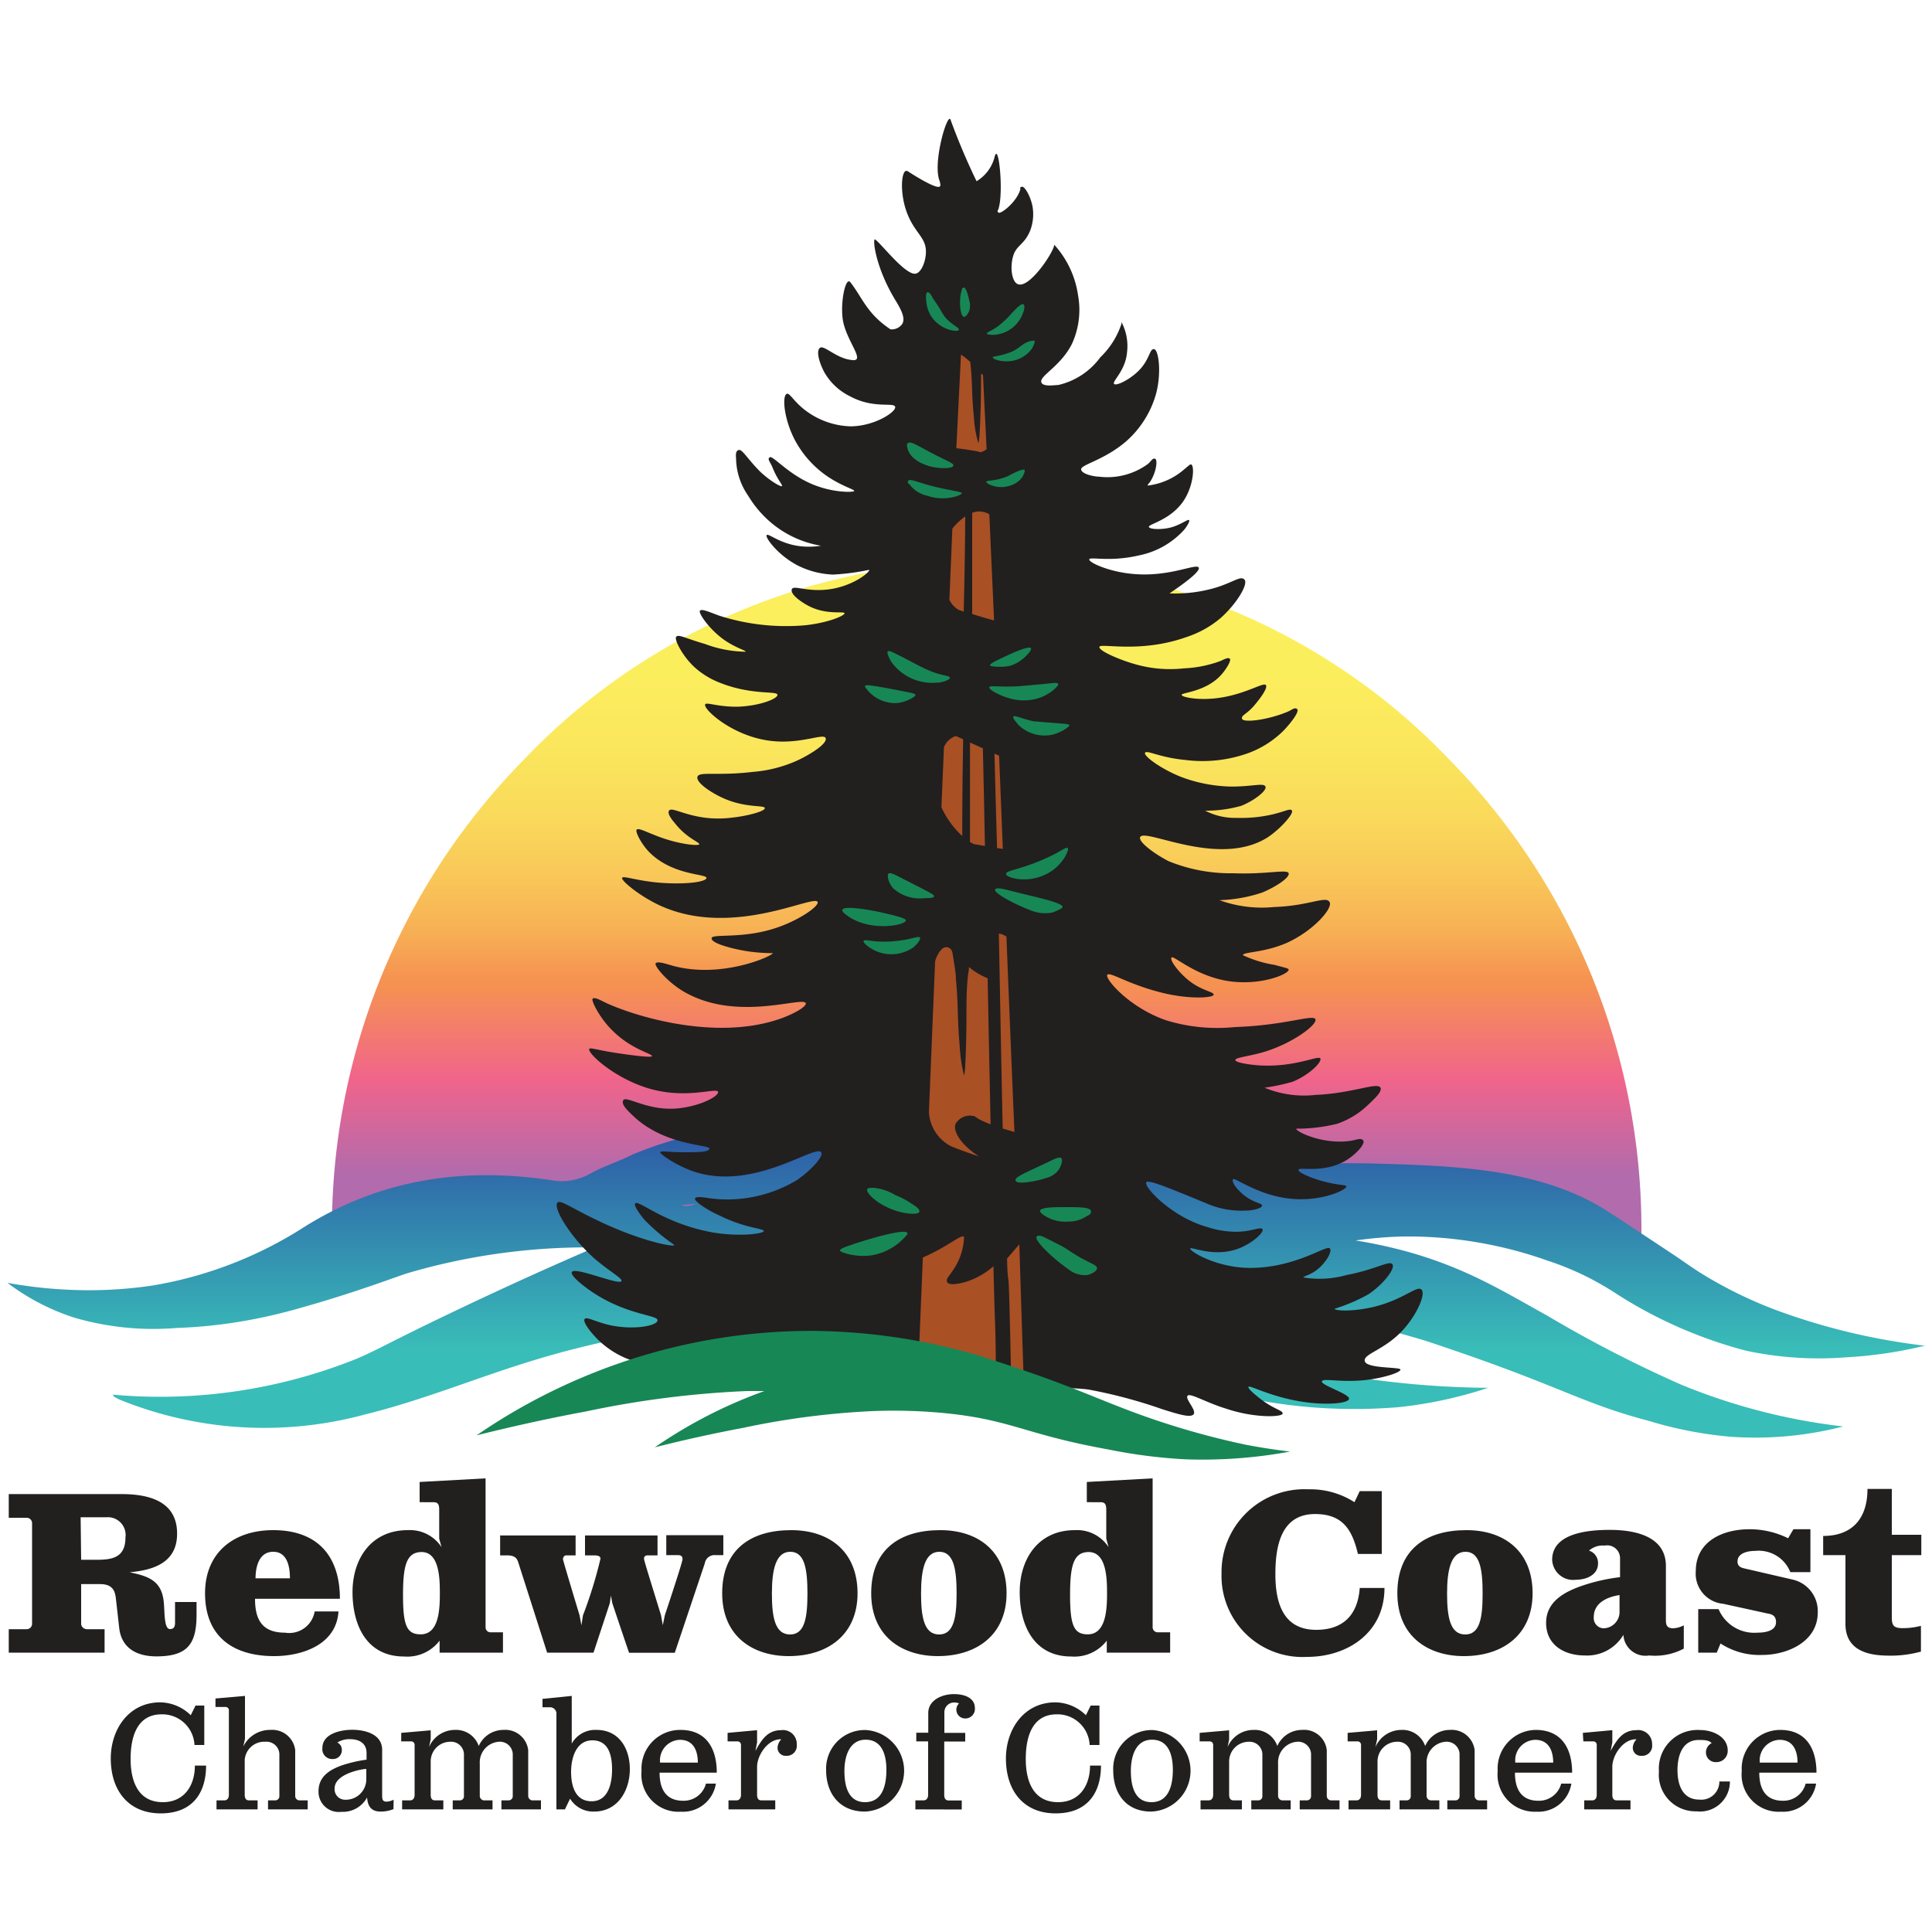 <svg id="Layer_1" data-name="Layer 1" xmlns="http://www.w3.org/2000/svg" xmlns:xlink="http://www.w3.org/1999/xlink" viewBox="0 0 150 150"><defs><style>.cls-1{opacity:0.85;fill:url(#linear-gradient);}.cls-2{fill:url(#linear-gradient-2);}.cls-3{fill:#221f1f;}.cls-4{fill:#aa5025;}.cls-5{fill:#178756;}</style><linearGradient id="linear-gradient" x1="840.55" y1="95.85" x2="840.55" y2="43.55" gradientTransform="translate(-763.95)" gradientUnits="userSpaceOnUse"><stop offset="0.09" stop-color="#a5519e"/><stop offset="0.23" stop-color="#ee4977"/><stop offset="0.37" stop-color="#f47f33"/><stop offset="0.38" stop-color="#f48033"/><stop offset="0.45" stop-color="#f6a237"/><stop offset="0.53" stop-color="#f8bd3b"/><stop offset="0.62" stop-color="#f9d33e"/><stop offset="0.72" stop-color="#fae240"/><stop offset="0.83" stop-color="#fbeb41"/><stop offset="1" stop-color="#fbee41"/></linearGradient><linearGradient id="linear-gradient-2" x1="75" y1="111.57" x2="75" y2="87.32" gradientUnits="userSpaceOnUse"><stop offset="0.28" stop-color="#39bdb8"/><stop offset="0.99" stop-color="#2d57a6"/></linearGradient></defs><title>Artboard 1</title><path class="cls-1" d="M112.55,59a49.63,49.63,0,0,0-71.9,0A51.93,51.93,0,0,0,25.77,95.34h0v.51H127.44v-.44A52,52,0,0,0,112.55,59Z"/><path class="cls-2" d="M46.19,96.85a49.48,49.48,0,0,0-14.55,2c-.64.19-4,1.49-8.29,2.69a41.08,41.08,0,0,1-4.82,1.09,37.41,37.41,0,0,1-4.77.47,21.94,21.94,0,0,1-8-.8A17.41,17.41,0,0,1,.58,99.6a35.44,35.44,0,0,0,4.85.54,33.39,33.39,0,0,0,6.46-.34,31.36,31.36,0,0,0,11.75-4.55c6-3.75,12.45-4.65,19.28-3.6a4.39,4.39,0,0,0,1.4,0,4.62,4.62,0,0,0,1.55-.55c1-.56,2.16-.91,3.21-1.45a30.22,30.22,0,0,1,21.24-.76,27.39,27.39,0,0,1,6.54,3.41q-5.74.15-11.74.46c-4.17.21-8.24.49-12.21.8.57.23,1.15-.15,1.73-.24a37.71,37.71,0,0,1,15.87,1.46A6.8,6.8,0,0,0,73,95.1a5.91,5.91,0,0,0,1.4-.29c9.07-3,22.43-4.11,22.43-4.11a81,81,0,0,1,9.56-.37c6.26.17,13,.34,18.18,3.56.58.36,2.23,1.45,5.52,3.63,1.45,1,1.7,1.17,2.35,1.56a33.29,33.29,0,0,0,5.88,2.79,50.19,50.19,0,0,0,11.13,2.61,33.5,33.5,0,0,1-6.1.9,27.13,27.13,0,0,1-7.78-.51,35,35,0,0,1-10.07-4.42,22.63,22.63,0,0,0-3.18-1.74,23.19,23.19,0,0,0-2.24-.86A32.41,32.41,0,0,0,109,96a30.88,30.88,0,0,0-3.75.31,37.54,37.54,0,0,1,4.27.94c4.39,1.26,7.19,3,10.63,4.91a97.91,97.91,0,0,0,10.39,5.35,47.2,47.2,0,0,0,12.56,3.24,27.27,27.27,0,0,1-8.71.8,30.86,30.86,0,0,1-6.4-1.24c-5-1.31-6.7-2.6-15.2-5.5-1-.34-1.46-.5-2.17-.73a100.41,100.41,0,0,0-19.41-3.77c-1.39-.13-3.09-.08-5.19-.11a6.09,6.09,0,0,0-1.57.13,75.68,75.68,0,0,0,11.24,4.48A68,68,0,0,0,105.79,107a71,71,0,0,0,9.75.75,33,33,0,0,1-6.93,1.5,41.37,41.37,0,0,1-15-1.5c-2.6-.65-2.38-.79-5.25-1.5a74.44,74.44,0,0,0-10.63-1.79c-12.74-1.32-19.12-2-24.24-1.38a68.51,68.51,0,0,0-11.71,2.43c-4.5,1.34-8.84,3.18-13.41,4.3a29.85,29.85,0,0,1-19-1.11,4,4,0,0,1-.46-.23c-.07,0-.11-.13-.16-.19a40.91,40.91,0,0,0,18.92-2.78c1.55-.65,2.73-1.36,6.93-3.37C39.47,99.79,43.52,98,46.19,96.85Z"/><path class="cls-3" d="M89,91.79c.16-.22,1.66.4,4.67,1.64a6.73,6.73,0,0,0,3,.56c.62,0,1.3-.18,1.31-.38s-.63-.23-1.31-.75-1.07-1.12-.94-1.3,1.84,1.19,4.31,1.49,4.52-.66,4.49-.94c0-.13-.58-.07-1.71-.37-.92-.24-2.08-.7-2-.93s2,.32,3.74-.75c.75-.47,1.44-1.25,1.29-1.5s-.56-.06-.91,0c-2.16.36-4.34-.7-4.3-.93a13.07,13.07,0,0,0,3.18-.38,6.56,6.56,0,0,0,2.43-1.5c.51-.49,1.07-1,.93-1.3-.23-.46-2.12.43-5.05.56a8,8,0,0,1-3.95-.56,15.8,15.8,0,0,0,2.17-.46c1.29-.52,2.3-1.53,2.16-1.81s-2,.73-4.84.53c-.77-.06-1.76-.22-1.76-.41s1-.28,2.1-.59c2.28-.65,4.28-2.15,4.12-2.57s-2.31.47-6.24.6a13.51,13.51,0,0,1-5.37-.53c-2.88-1-4.75-3.23-4.55-3.52s1.66.79,4.52,1.45c2,.45,3.7.33,3.74.09s-1-.3-2.06-1.21c-.73-.62-1.37-1.49-1.21-1.68s1.81,1.41,4.34,1.82,4.78-.53,4.75-.88c0-.08-.15-.12-1.12-.37a9.15,9.15,0,0,1-2.43-.75c0-.26,1.62-.18,3.37-.94,2-.88,3.63-2.66,3.36-3.18s-1.58.29-4.3.38a9.65,9.65,0,0,1-4.25-.53,11.65,11.65,0,0,0,3.31-.59c1-.41,2.17-1.16,2.06-1.5s-1.68.1-4.3,0a12.75,12.75,0,0,1-5-.93c-1.07-.54-2.38-1.5-2.23-1.87.32-.77,6.12,2.43,9.92,0,1-.67,2-1.82,1.87-2.06s-.65.14-1.89.37a10.84,10.84,0,0,1-2.41.19,5,5,0,0,1-2.44-.56,9.88,9.88,0,0,0,2.81-.38c1-.4,2-1.18,1.87-1.49s-1,0-2.62,0a11.63,11.63,0,0,1-3.93-.75c-1.54-.61-2.92-1.62-2.8-1.87S90,58.81,92,59a10.51,10.51,0,0,0,5-.56,7.6,7.6,0,0,0,2.62-1.68c.57-.58,1.27-1.49,1.1-1.69s-.42.05-.75.19c-1.61.67-3.41.85-3.53.56s.38-.35,1-1.12c.27-.32,1-1.23.85-1.5s-1.4.6-3.37.94c-1.72.3-3.16,0-3.18-.19s2-.23,3.18-1.68c.3-.36.7-1,.56-1.13s-.49.08-.75.19a9.33,9.33,0,0,1-2.8.56A9.81,9.81,0,0,1,88,51.53c-1.07-.31-2.72-1-2.64-1.31s3.15.52,6.73-.75A7.91,7.91,0,0,0,94.75,48c1.23-1.08,2.19-2.64,1.87-3s-1,.33-2.65.74a11.09,11.09,0,0,1-3.17.33c2-1.35,2.35-1.83,2.27-2-.19-.37-2.3.78-5.21.48-1.83-.18-3.34-.89-3.29-1.12s1.57.22,3.82-.3a6.44,6.44,0,0,0,3.55-2c.21-.26.46-.66.38-.75s-.56.3-1.27.53-1.79.21-1.85,0,1.53-.49,2.56-1.84c.9-1.18,1-2.85.74-3-.1-.06-.23.11-.56.37A5.24,5.24,0,0,1,89.1,37.7s0-.09.12-.19c.53-.71.68-1.77.48-1.88s-.31.16-.56.38a5.32,5.32,0,0,1-3.8,1c-.33,0-1.35-.18-1.4-.56s1.77-.7,3.5-2.19a7.68,7.68,0,0,0,2.33-3.74c.42-1.64.18-3.35-.16-3.41s-.32.64-1,1.45S86.69,30,86.5,29.81s.87-1,1-2.43A4,4,0,0,0,87.07,25s0,.1,0,.14a6.34,6.34,0,0,1-1.64,2.6,5.6,5.6,0,0,1-3.26,2.15c-.25,0-1.15.16-1.31-.18-.24-.5,1.45-1.21,2.36-3a6.32,6.32,0,0,0,.48-3.78A7.39,7.39,0,0,0,81.85,19s0,0,0,0c0,.51-1.92,3.44-2.83,3.06-.49-.21-.61-1.37-.35-2.21S79.55,19,80,17.86A3.59,3.59,0,0,0,80.16,16c-.15-.75-.6-1.55-.82-1.5s-.1.13-.12.2c-.29,1-1.51,1.93-1.69,1.81s0-.22,0-.32c.4-1.29,0-5.27-.31-4a3.07,3.07,0,0,1-1.4,1.88,51.15,51.15,0,0,1-2-4.72c-.2-.89-1.46,3.33-.86,4.72,0,.08.12.33,0,.41-.28.24-2.29-1.06-2.38-1.12s-.17-.11-.25-.09c-.39.13-.49,2.06.25,3.64.59,1.26,1.3,1.59,1.31,2.62,0,.75-.36,1.66-.82,1.72-.82.09-2.72-2.42-3.13-2.66-.21-.13,0,2.14,1.6,4.75.41.68.78,1.36.51,1.81a1,1,0,0,1-.91.42c-1.85-1.23-2.18-2.46-3.12-3.66-.4-.49-.85,1.88-.53,3.19s1.29,2.5,1,2.8a.32.32,0,0,1-.25.06C65,27.9,64,26.77,63.67,27s-.07,1.15.33,1.9a4.63,4.63,0,0,0,2,1.87c1.85,1,3.41.43,3.5.82s-1.63,1.52-3.5,1.51A6.1,6.1,0,0,1,62.72,32c-1.09-.76-1.39-1.53-1.64-1.42-.41.18-.18,2.37.94,4.11A7.92,7.92,0,0,0,64.26,37c1.19.79,2.1,1,2.06,1.12s-1.94.17-3.74-.75c-1.6-.81-2.59-2-2.81-1.87s0,.32.19.75c.39,1,.83,1.41.75,1.49s-.9-.38-1.69-1.12c-1-1-1.4-1.78-1.68-1.68s-.19.49-.19.75a5.21,5.21,0,0,0,.94,2.8A8.37,8.37,0,0,0,60,40.69a8.08,8.08,0,0,0,3.74,1.68,5.78,5.78,0,0,1-1.87,0c-1.44-.24-2.23-1-2.35-.82s.84,1.51,2.35,2.32a6.66,6.66,0,0,0,2.81.74,17.66,17.66,0,0,0,2.8-.37c.08.18-1.22,1.23-3,1.5s-2.85-.34-3,0,.57.92,1.31,1.31c1.39.72,2.75.38,2.78.56s-1.22.73-3,.93a17,17,0,0,1-6.73-.74c-.77-.28-1.37-.56-1.5-.38s.74,1.45,1.87,2.25c.93.65,1.72.83,1.68.93A9.35,9.35,0,0,1,54.74,50c-1.52-.44-2.06-.78-2.24-.56s.55,1.6,1.5,2.43A6.32,6.32,0,0,0,55.87,53c2.49,1,4.45.62,4.49.94s-1.48.9-3.18.93c-1.53,0-2.34-.38-2.43-.18-.17.35,2,2.37,4.86,2.8,2.45.37,4.32-.6,4.49-.19S63,58.52,62,59a10.34,10.34,0,0,1-3.55.93c-2.77.33-4.17-.06-4.3.38s1.05,1.24,2.05,1.68c1.73.76,3.16.5,3.18.75s-1.36.62-2.62.75a8.49,8.49,0,0,1-2,0c-1.7-.22-2.61-.84-2.81-.56s.37.88.56,1.12c.87,1.05,1.83,1.35,1.78,1.5s-1.76,0-3.55-.75c-.72-.28-1.18-.53-1.31-.38s.37,1.1.93,1.69c1.81,1.88,4.51,1.72,4.49,2.05s-1.69.52-3.55.38-2.9-.58-3-.38,1.47,1.52,3.18,2.25c5.57,2.37,11.73-1,12-.38.12.33-1.48,1.46-3.37,2.06-2.59.82-4.82.38-4.86.75s1.29.69,1.49.75A12.81,12.81,0,0,0,60,74c0,.21-3.91,2-7.7,1-.54-.15-1.28-.41-1.4-.2S52,76.5,53.56,77.24c4,2,8.81.1,9,.65.06.22-.67.71-1.8,1.14-5.42,2-12.33-.43-14-1.31-.17-.08-.62-.32-.75-.18s.56,1.51,1.5,2.43C49,81.49,50.68,81.81,50.62,82s-3.23-.31-3.56-.38c-1-.19-1.26-.28-1.31-.18-.17.32,2.1,2.44,5,3.17,2.73.68,4.92-.18,5,.16s-1.41,1.13-3.18,1.29c-2.27.2-3.94-1-4.17-.65s.42.91,1,1.45c2.46,2.12,5.71,2,5.68,2.32s-1.29.27-2,.28c-1.18,0-1.77-.14-1.82,0S52.65,90.58,54,91c4.62,1.45,9.34-2.21,9.76-1.53.21.34-.9,1.47-1.87,2.14a10.49,10.49,0,0,1-6.58,1.45c-.61-.08-1.29-.22-1.35,0S55,94,55.86,94.37c2,1,3.46,1,3.44,1.21s-1.93.46-4,.1a14.91,14.91,0,0,1-3.13-.94c-1.72-.73-2.67-1.51-2.85-1.31s.65,1.2.75,1.31a15.46,15.46,0,0,0,2.29,1.92c-.08.2-2.86-.38-6.16-2-1.88-.9-2.69-1.53-2.92-1.29-.37.4,1,2.67,2.86,4.33,1.16,1,2.21,1.56,2.11,1.76-.17.36-3.62-1.14-3.85-.7-.14.27.91,1.14,1.89,1.75,2.55,1.6,4.79,1.59,4.76,2s-1.61.71-3.23.46c-1.4-.21-2.25-.8-2.43-.56s.58,1.17,1.13,1.69a7,7,0,0,0,2.43,1.49c8.52-2.69,14.3-2,18.06-.83,2.67.84,9.33,3.51,14.25,3.12a13.46,13.46,0,0,1,3.23,0,38.54,38.54,0,0,1,5.72,1.52c1.2.38,2.26.72,2.47.39s-.68-1.17-.48-1.42,1.39.51,3,1c2.23.75,4.32.65,4.38.39s-.65-.32-1.72-1.15c-.3-.23-1-.79-.93-.94s1.68.75,4,1.13c1.84.32,3.74.19,3.81-.19s-2.19-1.06-2.11-1.36,1.64.17,3.82-.16c1.19-.18,2.31-.55,2.28-.76s-2.63-.06-2.77-.65,1.62-.86,3.09-2.56c1-1.15,1.66-2.67,1.31-3s-1.35.74-3.56,1.31c-1.64.42-3.15.36-3.18.18a13.59,13.59,0,0,0,2.62-1.12c1.17-.78,2.1-2,1.87-2.33s-1.25.39-3.55.83a7.73,7.73,0,0,1-3.37.19c0-.09.45-.15,1-.55.72-.53,1.25-1.44,1.07-1.69s-1.37.6-3.37,1.12a10.91,10.91,0,0,1-2.8.38c-2.66,0-4.74-1.31-4.68-1.5s1.82.72,3.74,0c1.12-.42,2-1.28,1.87-1.5s-.76.15-1.87.19a7.08,7.08,0,0,1-2.43-.37C91,94.51,88.76,92.13,89,91.79Z"/><path class="cls-4" d="M74.94,40.1a4.48,4.48,0,0,0-1,.95l-.23,5.52a1.81,1.81,0,0,0,.72.78l.39.14Q74.92,43.77,74.94,40.1Z"/><path class="cls-4" d="M74.71,64.91q0-3.73.07-7.51l-.53-.24-.09,0a1.55,1.55,0,0,0-.87.84l-.2,4.67A6.94,6.94,0,0,0,74.71,64.91Z"/><path class="cls-4" d="M75.62,65.54l.85.14q-.07-3.81-.16-7.58l-1-.45c0,2.63,0,4.71,0,5s0,1.74,0,2.73Z"/><path class="cls-4" d="M75.55,86.64c.16,0,.21.13.57.31s.49.22.79.34q-.12-5.66-.23-11.34a5.17,5.17,0,0,1-1.45-.87c0,.26-.06.49-.08.67-.19,1.88-.06,2.86-.16,5.83-.06,1.79-.12,1.89-.15,1.89a12.1,12.1,0,0,1-.33-2.28c-.2-2.3-.1-3.17-.29-5.13,0-.51-.13-1.22-.27-2.06a.54.54,0,0,0-.24-.4.45.45,0,0,0-.25-.06c-.36,0-.6.49-.7.68a1.86,1.86,0,0,0-.16.44l-.48,11.7A3.19,3.19,0,0,0,73.85,89c.79.32,1.5.57,2.15.78-1.41-.91-2.07-2-1.79-2.56A1.3,1.3,0,0,1,75.55,86.64Z"/><path class="cls-4" d="M76.14,35.11a1.19,1.19,0,0,0,.46-.24c-.09-1.91-.19-3.83-.28-5.73l-.06-.08L76.17,29c0,1,0,1.93-.07,3.77-.06,1.52-.12,1.6-.15,1.6a8.69,8.69,0,0,1-.33-1.92c-.2-1.95-.1-2.68-.29-4.35v0a5.77,5.77,0,0,0-.72-.57l-.36,7.27C75,34.89,75.75,35,76.14,35.11Z"/><path class="cls-4" d="M77.13,98.31a5.86,5.86,0,0,1-2.27,1.25c-.35.09-1.16.27-1.31,0s.12-.42.56-1.12a4.81,4.81,0,0,0,.74-2.4c-.17-.28-1.28.77-3.2,1.59l-.33,8a5.14,5.14,0,0,1,3,0,5.2,5.2,0,0,1,3,2.55c0-2,0-4.1-.09-6.16C77.19,100.74,77.16,99.53,77.13,98.31Z"/><path class="cls-4" d="M77.86,65.91c-.1-2.41-.19-4.83-.29-7.24l-.36-.16c.05,2.06.1,3.82.2,7.33Z"/><path class="cls-4" d="M78.14,72.72a1.35,1.35,0,0,0-.59-.24c.09,4.57.19,10.24.3,15.14l.91.27Q78.44,80.33,78.14,72.72Z"/><path class="cls-4" d="M76.81,39.93a1.51,1.51,0,0,0-1.33-.12c0,2.93,0,3.44,0,6.47v1.39c.59.19,1.17.36,1.7.5Z"/><path class="cls-4" d="M78.19,97.71c0,.84.06,1.41.1,1.64.1.7.23,8.87.23,9h1q-.2-5.83-.38-11.74Z"/><path class="cls-3" d="M6.3,126.1a.45.45,0,0,0,.45.39H8.12v1.82H.68v-1.82H2.07a.42.42,0,0,0,.42-.39v-7.87a.42.42,0,0,0-.42-.39H.68V116H9.42c2.14,0,4.33.55,4.33,3.07,0,2.22-1.77,2.83-3.69,3,1.44.3,2.48.64,2.65,2.28.09.75,0,2.13.49,2.13.23,0,.39-.1.39-.48v-1.62h1.67v1c0,2.29-.73,3.22-3.12,3.22-1.49,0-2.68-.61-2.88-2.16L9,124.13c-.06-.47-.15-1.14-1.22-1.14H6.3Zm0-5H7.53c1.2,0,2.21-.18,2.21-1.73a1.38,1.38,0,0,0-1.48-1.57h-2Z"/><path class="cls-3" d="M21.21,118.8c3.43,0,5.18,2,5.18,5.33H19.8c0,1.67.59,2.63,2.33,2.63a2,2,0,0,0,2.3-1.65h1.85c-.16,2.58-2.81,3.47-5,3.47-3.14,0-5.36-1.48-5.36-4.88C15.92,120.55,18.14,118.8,21.21,118.8Zm-1.37,3.74h2.67c0-.85-.18-2.06-1.3-2.06S19.84,121.69,19.84,122.54Z"/><path class="cls-3" d="M31.66,118.8a2.93,2.93,0,0,1,2.62,1.32l-.18-.66v-2.24c0-.38-.07-.59-.45-.59H32.58v-1.57l5.12-.28v11.57a.38.38,0,0,0,.35.38h1v1.58H34.13v-.93a3.15,3.15,0,0,1-2.76,1.23c-2.9,0-4-2.42-4-5S28.81,118.8,31.66,118.8Zm-.37,5c0,2.35.26,3.09,1.37,3.09,1.37,0,1.49-1.79,1.49-3.13,0-1.09,0-3.26-1.42-3.26C31.59,120.51,31.29,121.47,31.29,123.81Z"/><path class="cls-3" d="M47.43,123.88l-.08.58-1.27,3.85h-3.6l-2.24-7c-.07-.18-.14-.55-.84-.55h-.57v-1.55h5.86v1.55h-.75c-.08,0-.23.08-.23.32,0,0,.13.51,1.29,4.34l.14.77.12-.77a34.27,34.27,0,0,0,1.36-4.4c0-.16-.11-.26-.49-.26h-.71v-1.55h5.63v1.55h-.82A.24.24,0,0,0,50,121c0,.13.2.77,1.32,4.4l.14.78.16-.78c1-3,1.37-4.22,1.37-4.33s0-.33-.35-.33h-.91v-1.55h4.43v1.55h-.62a.76.76,0,0,0-.82.64l-2.33,6.94H48.84s-.44-1.28-1.3-3.85Z"/><path class="cls-3" d="M61.23,128.58c-2.74,0-5.16-1.5-5.16-4.88s2.19-4.9,5.36-4.9c3,0,5.15,1.69,5.15,4.9S64.28,128.58,61.23,128.58Zm.11-1.68c1.14,0,1.35-1.3,1.35-3.18s-.21-3.24-1.33-3.24-1.43,1.37-1.43,3.24S60.18,126.9,61.34,126.9Z"/><path class="cls-3" d="M72.81,128.58c-2.74,0-5.17-1.5-5.17-4.88s2.19-4.9,5.36-4.9c3,0,5.15,1.69,5.15,4.9S75.85,128.58,72.81,128.58Zm.1-1.68c1.14,0,1.36-1.3,1.36-3.18s-.22-3.24-1.34-3.24-1.42,1.37-1.42,3.24S71.76,126.9,72.91,126.9Z"/><path class="cls-3" d="M83.45,118.8a2.92,2.92,0,0,1,2.62,1.32l-.18-.66v-2.24c0-.38-.07-.59-.44-.59H84.38v-1.57l5.11-.28v11.57a.39.39,0,0,0,.36.38h1v1.58H85.93v-.93a3.17,3.17,0,0,1-2.76,1.23c-2.9,0-4-2.42-4-5S80.61,118.8,83.45,118.8Zm-.37,5c0,2.35.27,3.09,1.37,3.09,1.37,0,1.5-1.79,1.5-3.13,0-1.09,0-3.26-1.43-3.26C83.38,120.51,83.08,121.47,83.08,123.81Z"/><path class="cls-3" d="M101.58,115.63a6.34,6.34,0,0,1,3.58,1l.41-.86h1.71v4.88h-1.85c-.45-1.89-1.18-3.1-3.33-3.1-2.64,0-3.08,2.48-3.08,4.67s.58,4.32,3.17,4.32c2,0,3.22-1.06,3.38-3.25h1.92c0,3.5-2.9,5.35-6,5.35a6.29,6.29,0,0,1-6.65-6.46A6.43,6.43,0,0,1,101.58,115.63Z"/><path class="cls-3" d="M113.65,128.58c-2.74,0-5.16-1.5-5.16-4.88s2.19-4.9,5.36-4.9c3,0,5.14,1.69,5.14,4.9S116.7,128.58,113.65,128.58Zm.11-1.68c1.14,0,1.35-1.3,1.35-3.18s-.21-3.24-1.33-3.24-1.43,1.37-1.43,3.24S112.6,126.9,113.76,126.9Z"/><path class="cls-3" d="M120.51,121.1c0-2.14,3-2.32,4.48-2.32,1.82,0,4.35.43,4.35,2.8v4.24c0,.43.16.6.57.6a2,2,0,0,0,.82-.23V128a4.8,4.8,0,0,1-2.69.53,1.72,1.72,0,0,1-2-1.6,3.28,3.28,0,0,1-3,1.6c-1.55,0-3-.78-3-2.53s1.59-2.51,3.15-3a14.65,14.65,0,0,1,2.59-.55V121a1,1,0,0,0-1.2-1,1.59,1.59,0,0,0-1.21.39,1,1,0,0,1,.7,1c0,.89-.91,1.26-1.7,1.26A1.63,1.63,0,0,1,120.51,121.1Zm4,5.32a1.27,1.27,0,0,0,1.23-1.21v-1.37c-.93.14-2,.59-2,1.71A.79.79,0,0,0,124.5,126.42Z"/><path class="cls-3" d="M133.29,128.31h-1.44v-3.38h1.58a3,3,0,0,0,3,1.83c.52,0,1.46-.09,1.46-.82,0-.41-.21-.6-.62-.66l-3.47-.76a2.35,2.35,0,0,1-2.14-2.53c0-2.35,2.12-3.26,4.17-3.26a6.75,6.75,0,0,1,3,.7l.41-.7h1.32v3.33H139a2.64,2.64,0,0,0-2.71-1.65c-.54,0-1.39.14-1.39.83,0,.3.18.45.48.52l3.85.89a2.51,2.51,0,0,1,1.9,2.54c0,2.3-2.4,3.3-4.31,3.3a5.55,5.55,0,0,1-3.24-.89Z"/><path class="cls-3" d="M143.28,126.07v-5.33h-1.73v-1.49c2.19,0,3.44-1.28,3.44-3.65h1.89v3.56h2.29v1.58h-2.29v4.85c0,.66.19.82.87.82a5.62,5.62,0,0,0,1.39-.18v2a8.9,8.9,0,0,1-2.67.31C144.79,128.51,143.28,128,143.28,126.07Z"/><path class="cls-3" d="M12.44,132.17a3.45,3.45,0,0,1,2.37,1l.37-.75h.68v3.06H15.1a2.5,2.5,0,0,0-2.55-2.38c-1.94,0-2.41,1.8-2.41,3.47s.55,3.35,2.5,3.35c1.66,0,2.49-1.28,2.49-2.84H16c0,2.06-1,3.71-3.52,3.71S8.6,139,8.6,136.53C8.6,134.26,10,132.17,12.44,132.17Z"/><path class="cls-3" d="M16.81,140.48v-.7h.62c.12,0,.34-.07.34-.44v-6.51a.26.26,0,0,0-.28-.3h-.76v-.66l2.29-.2V135l-.13.6A2.3,2.3,0,0,1,21,134.31a1.79,1.79,0,0,1,1.92,1.57v3.56a.34.34,0,0,0,.3.34h.67v.7H20.81v-.7h.55a.32.32,0,0,0,.33-.3v-3.32a1,1,0,0,0-1.09-.93A1.52,1.52,0,0,0,19,136.62v2.72c0,.32.12.44.34.44H20v.7Z"/><path class="cls-3" d="M30.55,140.46a2.67,2.67,0,0,1-1,.19c-.75,0-1-.44-1.05-1.09a2.15,2.15,0,0,1-2,1.11,1.57,1.57,0,0,1-1.77-1.6c0-1.11.82-1.65,1.79-2a10.52,10.52,0,0,1,1.94-.45v-.51c0-.81-.63-1.08-1.27-1.08a1.74,1.74,0,0,0-1,.26.61.61,0,0,1,.35.57.68.68,0,0,1-.71.71.76.76,0,0,1-.8-.85c0-1.14,1.46-1.42,2.31-1.42,1,0,2.33.33,2.33,1.56v3.54c0,.33.05.48.35.48a1.37,1.37,0,0,0,.54-.15Zm-3.77-.73a1.59,1.59,0,0,0,1.66-1.59v-.8c-.33,0-2.46.37-2.46,1.51A.81.81,0,0,0,26.78,139.73Z"/><path class="cls-3" d="M31.22,140.48v-.7h.63c.12,0,.34-.07.34-.44V135.5a.27.27,0,0,0-.28-.3h-.76v-.66l2.29-.2v.7l-.13.6a2.19,2.19,0,0,1,2-1.33,1.86,1.86,0,0,1,1.86,1.25,2.09,2.09,0,0,1,1.92-1.25,1.79,1.79,0,0,1,1.92,1.57v3.56a.35.35,0,0,0,.3.34H42v.7H38.93v-.7h.56a.32.32,0,0,0,.32-.3v-3.32a1,1,0,0,0-1.09-.93,1.6,1.6,0,0,0-1.47,1.68v2.53a.35.35,0,0,0,.32.34h.67v.7H35.15v-.7h.55a.31.31,0,0,0,.32-.3v-3.32a1,1,0,0,0-1.08-.93,1.52,1.52,0,0,0-1.5,1.5v2.61c0,.32.12.44.34.44h.64v.7Z"/><path class="cls-3" d="M43.86,140.48H43.2v-7.37a.5.5,0,0,0-.5-.56h-.58v-.65l2.27-.23v3.7a2.09,2.09,0,0,1,1.93-1.06c1.74,0,2.58,1.44,2.58,3.05s-.9,3.29-2.78,3.29a2.11,2.11,0,0,1-1.86-1Zm.48-2.91c0,1.08.32,2.28,1.59,2.28s1.59-1.33,1.59-2.47-.29-2.26-1.53-2.26S44.34,136.45,44.34,137.57Z"/><path class="cls-3" d="M52.83,134.31c2,0,2.82,1.43,2.82,3.32H51.21c0,1.67.84,2.18,1.82,2.18a1.78,1.78,0,0,0,1.78-1.33h.77a2.58,2.58,0,0,1-2.71,2.18,2.88,2.88,0,0,1-3.06-3.16A3,3,0,0,1,52.83,134.31Zm-1.58,2.54h2.93c0-.91-.33-1.77-1.39-1.77A1.59,1.59,0,0,0,51.25,136.85Z"/><path class="cls-3" d="M56.49,134.54l2.29-.21v.95l-.13.66c.44-.78.89-1.61,2-1.61a1.07,1.07,0,0,1,1.21,1.11.78.78,0,0,1-.83.88.62.62,0,0,1-.66-.65,1,1,0,0,1,.29-.63c-1-.06-1.88,1.2-1.88,2.14v2.16c0,.32.12.44.34.44h1.07v.7H56.56v-.7h.63c.12,0,.34-.07.34-.44V135.5a.27.27,0,0,0-.28-.3h-.76Z"/><path class="cls-3" d="M67.25,134.32a3.17,3.17,0,0,1-.11,6.33c-1.93,0-3-1.38-3-3.22A3,3,0,0,1,67.25,134.32Zm-.09,5.6c1.38,0,1.66-1.37,1.66-2.51s-.33-2.34-1.61-2.34-1.65,1.33-1.65,2.42S65.81,139.92,67.16,139.92Z"/><path class="cls-3" d="M71.07,140.48v-.7h.65c.11,0,.34-.07.34-.44V135.2h-.92v-.67h.93V133c0-1,1.06-1.47,2-1.47.72,0,1.62.24,1.62,1.09a.74.74,0,0,1-.77.8.68.68,0,0,1-.46-1.17,1.07,1.07,0,0,0-.36-.07.76.76,0,0,0-.78.75v1.61h1.62v.67H73.31v4.14c0,.32.13.44.36.44h1v.7Z"/><path class="cls-3" d="M81.94,132.17a3.45,3.45,0,0,1,2.37,1l.37-.75h.68v3.06H84.6a2.5,2.5,0,0,0-2.55-2.38c-1.94,0-2.41,1.8-2.41,3.47s.55,3.35,2.51,3.35c1.65,0,2.48-1.28,2.48-2.84h.85c0,2.06-1,3.71-3.52,3.71S78.1,139,78.1,136.53C78.1,134.26,79.5,132.17,81.94,132.17Z"/><path class="cls-3" d="M89.49,134.32a3.17,3.17,0,0,1-.12,6.33c-1.93,0-2.94-1.38-2.94-3.22A3,3,0,0,1,89.49,134.32Zm-.09,5.6c1.37,0,1.66-1.37,1.66-2.51s-.33-2.34-1.62-2.34-1.64,1.33-1.64,2.42S88.05,139.92,89.4,139.92Z"/><path class="cls-3" d="M93.21,140.48v-.7h.64c.12,0,.34-.07.34-.44V135.5a.27.27,0,0,0-.28-.3h-.77v-.66l2.29-.2v.7l-.12.6a2.19,2.19,0,0,1,2-1.33,1.85,1.85,0,0,1,1.86,1.25,2.1,2.1,0,0,1,1.92-1.25,1.77,1.77,0,0,1,1.92,1.57v3.56a.35.35,0,0,0,.3.34H104v.7h-3.09v-.7h.55a.32.32,0,0,0,.33-.3v-3.32a1,1,0,0,0-1.09-.93,1.6,1.6,0,0,0-1.47,1.68v2.53a.35.35,0,0,0,.31.34h.67v.7H97.15v-.7h.55a.31.31,0,0,0,.31-.3v-3.32a1,1,0,0,0-1.07-.93,1.53,1.53,0,0,0-1.51,1.5v2.61c0,.32.13.44.35.44h.64v.7Z"/><path class="cls-3" d="M104.7,140.48v-.7h.63c.12,0,.34-.07.34-.44V135.5a.27.27,0,0,0-.28-.3h-.76v-.66l2.29-.2v.7l-.13.6a2.2,2.2,0,0,1,2-1.33,1.86,1.86,0,0,1,1.86,1.25,2.09,2.09,0,0,1,1.92-1.25,1.79,1.79,0,0,1,1.92,1.57v3.56a.35.35,0,0,0,.3.34h.67v.7h-3.09v-.7H113a.32.32,0,0,0,.32-.3v-3.32a1,1,0,0,0-1.09-.93,1.6,1.6,0,0,0-1.47,1.68v2.53a.35.35,0,0,0,.32.34h.67v.7h-3.09v-.7h.55a.31.31,0,0,0,.32-.3v-3.32a1,1,0,0,0-1.08-.93,1.53,1.53,0,0,0-1.5,1.5v2.61c0,.32.13.44.35.44h.63v.7Z"/><path class="cls-3" d="M119.23,134.31c2,0,2.83,1.43,2.83,3.32h-4.44c0,1.67.83,2.18,1.81,2.18a1.78,1.78,0,0,0,1.78-1.33H122a2.59,2.59,0,0,1-2.72,2.18,2.88,2.88,0,0,1-3-3.16A3,3,0,0,1,119.23,134.31Zm-1.58,2.54h2.94c0-.91-.34-1.77-1.4-1.77A1.59,1.59,0,0,0,117.65,136.85Z"/><path class="cls-3" d="M122.89,134.54l2.29-.21v.95l-.13.66c.44-.78.89-1.61,2-1.61a1.08,1.08,0,0,1,1.22,1.11.78.78,0,0,1-.84.88.62.62,0,0,1-.66-.65,1,1,0,0,1,.29-.63c-1-.06-1.88,1.2-1.88,2.14v2.16c0,.32.13.44.35.44h1.06v.7H123v-.7h.63c.12,0,.34-.07.34-.44V135.5a.27.27,0,0,0-.28-.3h-.76Z"/><path class="cls-3" d="M132,134.32c.94,0,2.14.49,2.14,1.6a.87.87,0,0,1-.89.89.75.75,0,0,1-.8-.74.79.79,0,0,1,.44-.73c-.19-.25-.68-.25-1-.25-1.29,0-1.65,1.24-1.65,2.35s.38,2.28,1.69,2.28a1.4,1.4,0,0,0,1.56-1.41h.82a2.32,2.32,0,0,1-2.6,2.32,2.84,2.84,0,0,1-2.91-3.09A3,3,0,0,1,132,134.32Z"/><path class="cls-3" d="M138.21,134.31c2,0,2.82,1.43,2.82,3.32h-4.44c0,1.67.84,2.18,1.82,2.18a1.78,1.78,0,0,0,1.78-1.33H141a2.58,2.58,0,0,1-2.71,2.18,2.88,2.88,0,0,1-3.06-3.16A3,3,0,0,1,138.21,134.31Zm-1.58,2.54h2.93c0-.91-.33-1.77-1.39-1.77A1.59,1.59,0,0,0,136.63,136.85Z"/><path class="cls-5" d="M77.7,27.58a7.12,7.12,0,0,0,.8-.25c.65-.27.83-.66,1.52-.86.11,0,.24-.06.3,0s-.11.48-.24.65a2.41,2.41,0,0,1-2,.93c-.51,0-1-.19-1-.29S77.27,27.69,77.7,27.58Z"/><path class="cls-5" d="M79.21,53.27,81,53.11c.86-.09,1.11-.14,1.16,0s-.63.79-1.45,1.07a3.89,3.89,0,0,1-2.45,0c-.72-.21-1.5-.64-1.45-.82S77.67,53.38,79.21,53.27Z"/><path class="cls-5" d="M80.23,56l1.61.13c1,.08,1.17.09,1.19.18s-.7.64-1.49.76A2.9,2.9,0,0,1,79,56.21c0-.05-.41-.43-.32-.57S79.29,55.79,80.23,56Z"/><path class="cls-5" d="M72,52c-.6-.26-1.46-.76-2.65-1.34-.12-.06-.34-.16-.43-.08s.14.6.32.86A3.92,3.92,0,0,0,72.75,53c.38,0,1-.2,1-.38S73,52.46,72,52Z"/><path class="cls-5" d="M70.08,53.66c.71.14,1,.19,1,.31s-.77.59-1.55.62a2.8,2.8,0,0,1-2.17-1c-.14-.16-.23-.26-.19-.35S67.64,53.18,70.08,53.66Z"/><path class="cls-5" d="M69.5,92.78a3.94,3.94,0,0,0-1.69-.56c-.22,0-.43,0-.48.11-.12.26.68,1,1.45,1.35,1.14.59,2.49.68,2.59.42s-.45-.54-.75-.75A6.33,6.33,0,0,0,69.5,92.78Z"/><path class="cls-5" d="M65.92,96.71c-.43.15-.71.26-.7.39s1.26.54,2.4.37a4.47,4.47,0,0,0,2.56-1.34c.3-.29.29-.36.28-.39C70.31,95.33,67.33,96.22,65.92,96.71Z"/><path class="cls-5" d="M81.83,90c.17-.07.44-.19.57-.08s0,.66-.28,1a1.74,1.74,0,0,1-.86.53c-.84.28-2.3.54-2.41.22S79.79,91,81.83,90Z"/><path class="cls-5" d="M82.07,96.56c.78.38.77.47,1.67,1s1.44.65,1.43.9-.45.48-.81.54a2.06,2.06,0,0,1-1.44-.48c-1.26-.87-2.64-2.25-2.44-2.5S81.13,96.1,82.07,96.56Z"/><path class="cls-5" d="M71.55,34.75c-.43-.23-.89-.5-1.06-.35s0,.45,0,.53c.36,1,1.78,1.3,1.95,1.33.62.13,1.52.13,1.58-.1S73.45,35.81,71.55,34.75Z"/><path class="cls-5" d="M72.58,37.79c-1.21-.29-1.94-.66-2.06-.47s.06.23.15.35a2.24,2.24,0,0,0,1.3.81,3.67,3.67,0,0,0,2.29.05c.19-.07.42-.15.41-.25S73.82,38.09,72.58,37.79Z"/><path class="cls-5" d="M77.41,37.23a4.35,4.35,0,0,0,.86-.27,7.34,7.34,0,0,1,1-.47c.12,0,.23-.07.28,0s-.08.42-.22.61a1.73,1.73,0,0,1-.84.58,2.12,2.12,0,0,1-1.2.09c-.35-.07-.73-.25-.71-.36S76.91,37.34,77.41,37.23Z"/><path class="cls-5" d="M79.12,67.41A16.1,16.1,0,0,0,82,66.25c.51-.28.8-.5.9-.4s-.16.66-.44,1A3.45,3.45,0,0,1,80.93,68a3.73,3.73,0,0,1-1.58.27c-.55,0-1.24-.22-1.24-.41S78.45,67.62,79.12,67.41Z"/><path class="cls-5" d="M80,69.54c2.3.54,2.5.75,2.5.88s-.75.42-.81.43A2.94,2.94,0,0,1,80,70.67c-1.22-.46-2.85-1.33-2.74-1.6S78.21,69.12,80,69.54Z"/><path class="cls-5" d="M70.11,68.23c-.7-.36-1-.52-1.13-.4s0,.75.38,1.15a3.08,3.08,0,0,0,2.44.75c.37,0,.69,0,.72-.14S72,69.2,70.11,68.23Z"/><path class="cls-5" d="M68.47,70.85c-1.1-.25-3-.55-3.07-.21-.06.18.41.47.59.59,1.77,1.12,4.32.59,4.34.24C70.34,71.28,69.58,71.11,68.47,70.85Z"/><path class="cls-5" d="M68.24,73.1a9.22,9.22,0,0,0,2.25-.18c.56-.12.87-.24.94-.12s-.22.51-.51.75a3,3,0,0,1-3.24.12c-.31-.18-.69-.49-.63-.62S67.52,73.07,68.24,73.1Z"/><path class="cls-5" d="M82.8,93.72c.88,0,1.84,0,1.9.29s-.23.34-.4.46a2.45,2.45,0,0,1-1.31.37,3,3,0,0,1-2-.53c-.26-.2-.25-.28-.25-.3C80.8,93.71,82,93.72,82.8,93.72Z"/><path class="cls-5" d="M77.25,51.35c-.33.17-.41.27-.38.33s.92.17,1.6,0a3.1,3.1,0,0,0,1.46-1.06C80.76,49.55,77.25,51.35,77.25,51.35Z"/><path class="cls-5" d="M77.52,25.3a8,8,0,0,0,.75-.67c.16-.17.21-.23.31-.35l.15-.15c.21-.22.56-.57.71-.51s.1.4,0,.64A2.56,2.56,0,0,1,77.11,26s-.46,0-.49-.1S77,25.69,77.52,25.3Z"/><path class="cls-5" d="M72,22.69c-.18.06-.08.78-.07.82a2.44,2.44,0,0,0,.46,1.18,2.62,2.62,0,0,0,1.35.92s.63.17.7,0-.45-.32-1-.91c-.36-.43-.36-.64-1-1.52C72.25,22.79,72.12,22.67,72,22.69Z"/><path class="cls-5" d="M74.85,24.6c.17,0,.35-.32.4-.47a1.32,1.32,0,0,0,0-.8c-.08-.42-.27-1.07-.44-1s-.1.09-.14.2C74.43,23.22,74.52,24.56,74.85,24.6Z"/><path class="cls-5" d="M100.16,112.7c-.91-.11-2.07-.27-3.43-.53a62,62,0,0,1-6.63-1.79c-4.12-1.36-6-2.47-11.88-4.41-1.3-.43-1.94-.65-2.73-.87a47.17,47.17,0,0,0-12.37-1.77,45.54,45.54,0,0,0-14.86,2.45A46.15,46.15,0,0,0,37,111.44c3.48-.87,6.4-1.47,8.52-1.86A75.09,75.09,0,0,1,58,108l1.35,0a36.82,36.82,0,0,0-8.51,4.37c2.8-.71,5.15-1.19,6.85-1.51a61.56,61.56,0,0,1,10-1.3,41.31,41.31,0,0,1,6,.19c4.94.54,6,1.64,12.33,2.78a40.89,40.89,0,0,0,6,.77A37.4,37.4,0,0,0,100.16,112.7Z"/></svg>